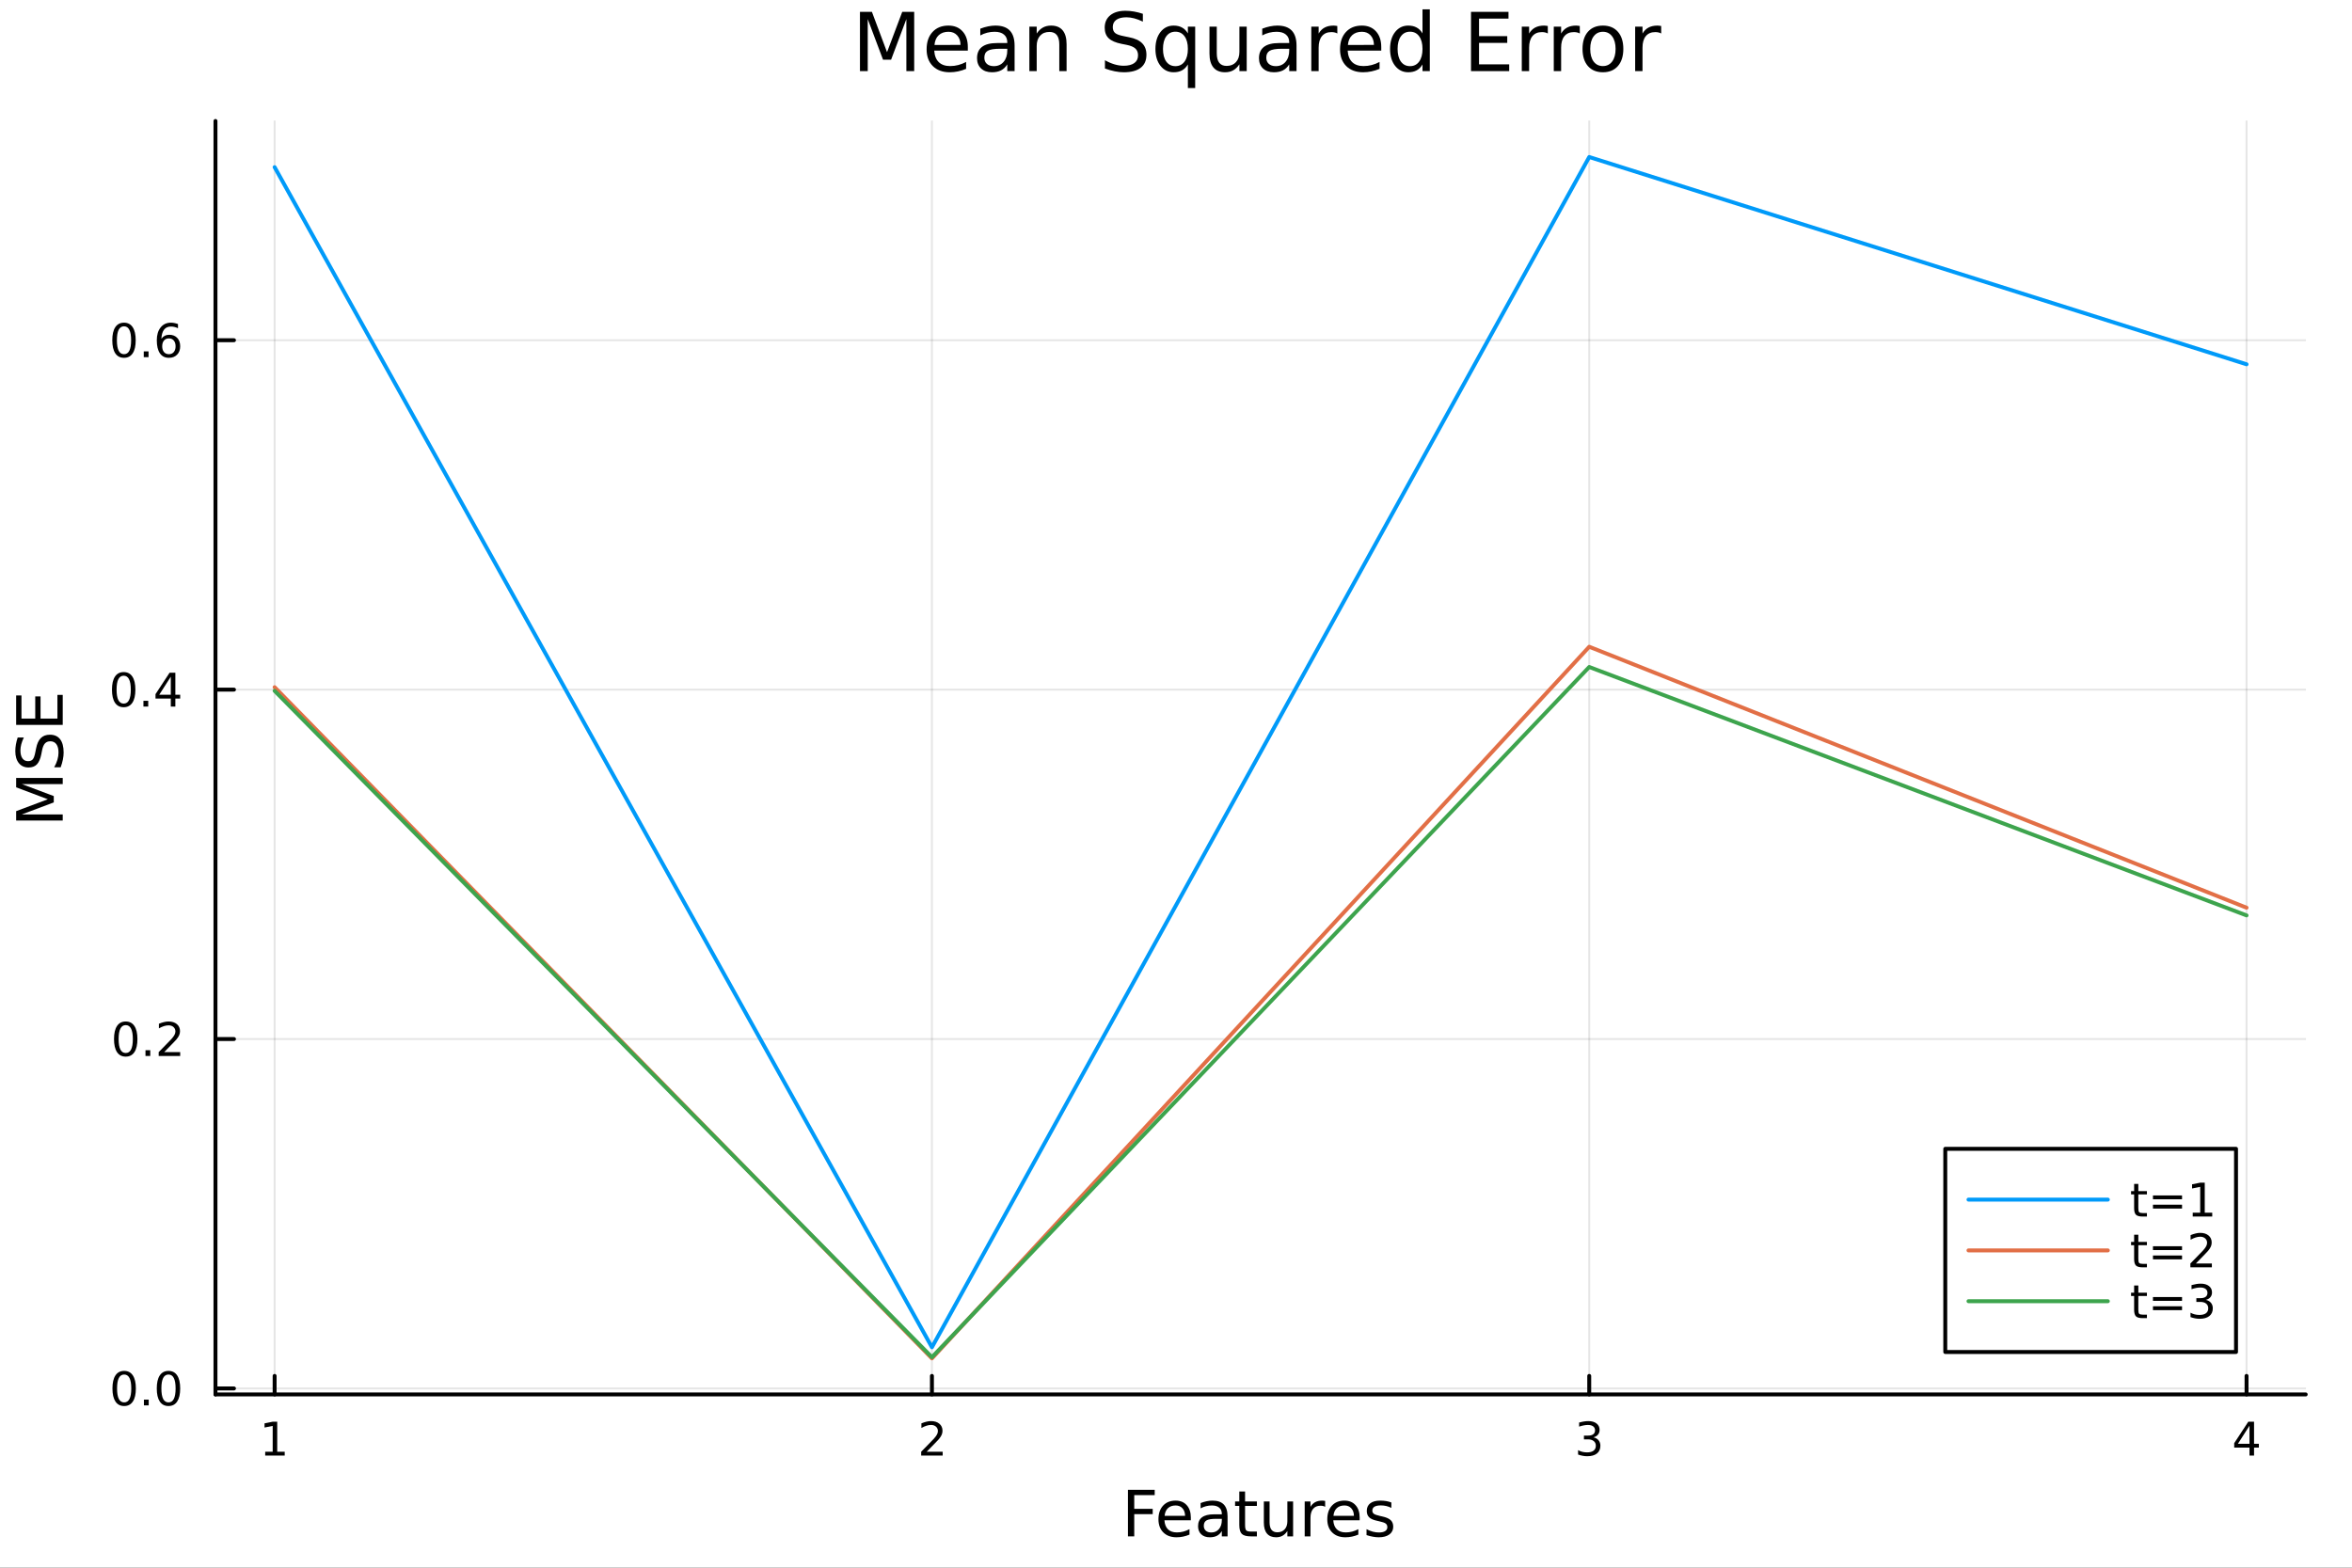 <?xml version="1.0" encoding="utf-8"?>
<svg xmlns="http://www.w3.org/2000/svg" xmlns:xlink="http://www.w3.org/1999/xlink" width="600" height="400" viewBox="0 0 2400 1600">
<rect x="0" y="0" width="2400" height="1600" fill="#333333" stroke="none"/>
<defs>
  <clipPath id="clip110">
    <rect x="0" y="0" width="2400" height="1600"/>
  </clipPath>
</defs>
<path clip-path="url(#clip110)" d="M0 1600 L2400 1600 L2400 8.88178e-14 L0 8.88178e-14  Z" fill="#ffffff" fill-rule="evenodd" fill-opacity="1"/>
<defs>
  <clipPath id="clip111">
    <rect x="480" y="0" width="1681" height="1600"/>
  </clipPath>
</defs>
<path clip-path="url(#clip110)" d="M219.866 1423.18 L2352.76 1423.18 L2352.76 123.472 L219.866 123.472  Z" fill="#ffffff" fill-rule="evenodd" fill-opacity="1"/>
<defs>
  <clipPath id="clip112">
    <rect x="219" y="123" width="2134" height="1301"/>
  </clipPath>
</defs>
<polyline clip-path="url(#clip112)" style="stroke:#000000; stroke-linecap:round; stroke-linejoin:round; stroke-width:2; stroke-opacity:0.1; fill:none" points="280.231,1423.18 280.231,123.472 "/>
<polyline clip-path="url(#clip112)" style="stroke:#000000; stroke-linecap:round; stroke-linejoin:round; stroke-width:2; stroke-opacity:0.1; fill:none" points="950.951,1423.18 950.951,123.472 "/>
<polyline clip-path="url(#clip112)" style="stroke:#000000; stroke-linecap:round; stroke-linejoin:round; stroke-width:2; stroke-opacity:0.1; fill:none" points="1621.67,1423.18 1621.67,123.472 "/>
<polyline clip-path="url(#clip112)" style="stroke:#000000; stroke-linecap:round; stroke-linejoin:round; stroke-width:2; stroke-opacity:0.1; fill:none" points="2292.39,1423.18 2292.39,123.472 "/>
<polyline clip-path="url(#clip110)" style="stroke:#000000; stroke-linecap:round; stroke-linejoin:round; stroke-width:4; stroke-opacity:1; fill:none" points="219.866,1423.18 2352.76,1423.18 "/>
<polyline clip-path="url(#clip110)" style="stroke:#000000; stroke-linecap:round; stroke-linejoin:round; stroke-width:4; stroke-opacity:1; fill:none" points="280.231,1423.18 280.231,1404.28 "/>
<polyline clip-path="url(#clip110)" style="stroke:#000000; stroke-linecap:round; stroke-linejoin:round; stroke-width:4; stroke-opacity:1; fill:none" points="950.951,1423.18 950.951,1404.28 "/>
<polyline clip-path="url(#clip110)" style="stroke:#000000; stroke-linecap:round; stroke-linejoin:round; stroke-width:4; stroke-opacity:1; fill:none" points="1621.67,1423.18 1621.67,1404.28 "/>
<polyline clip-path="url(#clip110)" style="stroke:#000000; stroke-linecap:round; stroke-linejoin:round; stroke-width:4; stroke-opacity:1; fill:none" points="2292.39,1423.18 2292.39,1404.28 "/>
<path clip-path="url(#clip110)" d="M270.613 1481.64 L278.252 1481.64 L278.252 1455.28 L269.942 1456.95 L269.942 1452.69 L278.206 1451.02 L282.882 1451.02 L282.882 1481.64 L290.52 1481.64 L290.52 1485.58 L270.613 1485.58 L270.613 1481.64 Z" fill="#000000" fill-rule="nonzero" fill-opacity="1" /><path clip-path="url(#clip110)" d="M945.604 1481.64 L961.923 1481.64 L961.923 1485.58 L939.979 1485.58 L939.979 1481.64 Q942.641 1478.89 947.224 1474.26 Q951.831 1469.61 953.011 1468.27 Q955.257 1465.74 956.136 1464.01 Q957.039 1462.25 957.039 1460.56 Q957.039 1457.8 955.095 1456.07 Q953.173 1454.33 950.071 1454.33 Q947.872 1454.33 945.419 1455.09 Q942.988 1455.86 940.21 1457.41 L940.21 1452.69 Q943.034 1451.55 945.488 1450.97 Q947.942 1450.39 949.979 1450.39 Q955.349 1450.39 958.544 1453.08 Q961.738 1455.77 961.738 1460.26 Q961.738 1462.39 960.928 1464.31 Q960.141 1466.2 958.034 1468.8 Q957.456 1469.47 954.354 1472.69 Q951.252 1475.88 945.604 1481.64 Z" fill="#000000" fill-rule="nonzero" fill-opacity="1" /><path clip-path="url(#clip110)" d="M1625.92 1466.95 Q1629.28 1467.66 1631.15 1469.93 Q1633.05 1472.2 1633.05 1475.53 Q1633.05 1480.65 1629.53 1483.45 Q1626.01 1486.25 1619.53 1486.25 Q1617.35 1486.25 1615.04 1485.81 Q1612.75 1485.39 1610.29 1484.54 L1610.29 1480.02 Q1612.24 1481.16 1614.55 1481.74 Q1616.87 1482.32 1619.39 1482.32 Q1623.79 1482.32 1626.08 1480.58 Q1628.4 1478.84 1628.4 1475.53 Q1628.4 1472.48 1626.24 1470.77 Q1624.11 1469.03 1620.29 1469.03 L1616.27 1469.03 L1616.27 1465.19 L1620.48 1465.19 Q1623.93 1465.19 1625.76 1463.82 Q1627.59 1462.43 1627.59 1459.84 Q1627.59 1457.18 1625.69 1455.77 Q1623.81 1454.33 1620.29 1454.33 Q1618.37 1454.33 1616.17 1454.75 Q1613.97 1455.16 1611.34 1456.04 L1611.34 1451.88 Q1614 1451.14 1616.31 1450.77 Q1618.65 1450.39 1620.71 1450.39 Q1626.03 1450.39 1629.14 1452.83 Q1632.24 1455.23 1632.24 1459.35 Q1632.24 1462.22 1630.59 1464.21 Q1628.95 1466.18 1625.92 1466.95 Z" fill="#000000" fill-rule="nonzero" fill-opacity="1" /><path clip-path="url(#clip110)" d="M2295.4 1455.09 L2283.59 1473.54 L2295.4 1473.54 L2295.4 1455.09 M2294.17 1451.02 L2300.05 1451.02 L2300.05 1473.54 L2304.98 1473.54 L2304.98 1477.43 L2300.05 1477.43 L2300.05 1485.58 L2295.4 1485.58 L2295.4 1477.43 L2279.8 1477.43 L2279.8 1472.92 L2294.17 1451.02 Z" fill="#000000" fill-rule="nonzero" fill-opacity="1" /><path clip-path="url(#clip110)" d="M1150.96 1520.52 L1178.27 1520.52 L1178.27 1525.93 L1157.39 1525.93 L1157.39 1539.94 L1176.23 1539.94 L1176.23 1545.35 L1157.39 1545.35 L1157.39 1568.04 L1150.96 1568.04 L1150.96 1520.52 Z" fill="#000000" fill-rule="nonzero" fill-opacity="1" /><path clip-path="url(#clip110)" d="M1215.13 1548.76 L1215.13 1551.62 L1188.2 1551.62 Q1188.58 1557.67 1191.83 1560.85 Q1195.11 1564 1200.93 1564 Q1204.3 1564 1207.46 1563.17 Q1210.64 1562.35 1213.76 1560.69 L1213.76 1566.23 Q1210.61 1567.57 1207.3 1568.27 Q1203.99 1568.97 1200.58 1568.97 Q1192.05 1568.97 1187.05 1564 Q1182.09 1559.04 1182.09 1550.57 Q1182.09 1541.82 1186.8 1536.69 Q1191.54 1531.54 1199.56 1531.54 Q1206.76 1531.54 1210.93 1536.18 Q1215.13 1540.8 1215.13 1548.76 M1209.27 1547.04 Q1209.21 1542.23 1206.56 1539.37 Q1203.95 1536.5 1199.63 1536.5 Q1194.72 1536.5 1191.76 1539.27 Q1188.84 1542.04 1188.39 1547.07 L1209.27 1547.04 Z" fill="#000000" fill-rule="nonzero" fill-opacity="1" /><path clip-path="url(#clip110)" d="M1240.94 1550.12 Q1233.84 1550.12 1231.1 1551.75 Q1228.37 1553.37 1228.37 1557.29 Q1228.37 1560.4 1230.4 1562.25 Q1232.47 1564.07 1236.01 1564.07 Q1240.88 1564.07 1243.8 1560.63 Q1246.76 1557.16 1246.76 1551.43 L1246.76 1550.12 L1240.94 1550.12 M1252.62 1547.71 L1252.62 1568.04 L1246.76 1568.04 L1246.76 1562.63 Q1244.76 1565.88 1241.77 1567.44 Q1238.78 1568.97 1234.45 1568.97 Q1228.97 1568.97 1225.73 1565.91 Q1222.51 1562.82 1222.51 1557.67 Q1222.51 1551.65 1226.52 1548.6 Q1230.56 1545.54 1238.55 1545.54 L1246.76 1545.54 L1246.76 1544.97 Q1246.76 1540.93 1244.09 1538.73 Q1241.45 1536.5 1236.64 1536.5 Q1233.59 1536.5 1230.69 1537.23 Q1227.79 1537.97 1225.12 1539.43 L1225.12 1534.02 Q1228.34 1532.78 1231.36 1532.17 Q1234.38 1531.54 1237.25 1531.54 Q1244.98 1531.54 1248.8 1535.55 Q1252.62 1539.56 1252.62 1547.71 Z" fill="#000000" fill-rule="nonzero" fill-opacity="1" /><path clip-path="url(#clip110)" d="M1270.48 1522.27 L1270.48 1532.4 L1282.54 1532.4 L1282.54 1536.95 L1270.48 1536.95 L1270.48 1556.3 Q1270.48 1560.66 1271.65 1561.9 Q1272.86 1563.14 1276.52 1563.14 L1282.54 1563.14 L1282.54 1568.04 L1276.52 1568.04 Q1269.74 1568.04 1267.17 1565.53 Q1264.59 1562.98 1264.59 1556.3 L1264.59 1536.95 L1260.29 1536.95 L1260.29 1532.4 L1264.59 1532.4 L1264.59 1522.27 L1270.48 1522.27 Z" fill="#000000" fill-rule="nonzero" fill-opacity="1" /><path clip-path="url(#clip110)" d="M1289.64 1553.98 L1289.64 1532.4 L1295.49 1532.4 L1295.49 1553.75 Q1295.49 1558.81 1297.47 1561.36 Q1299.44 1563.87 1303.39 1563.87 Q1308.13 1563.87 1310.87 1560.85 Q1313.64 1557.83 1313.64 1552.61 L1313.64 1532.4 L1319.49 1532.4 L1319.49 1568.04 L1313.64 1568.04 L1313.64 1562.57 Q1311.5 1565.82 1308.67 1567.41 Q1305.87 1568.97 1302.15 1568.97 Q1296 1568.97 1292.82 1565.15 Q1289.64 1561.33 1289.64 1553.98 M1304.37 1531.54 L1304.37 1531.54 Z" fill="#000000" fill-rule="nonzero" fill-opacity="1" /><path clip-path="url(#clip110)" d="M1352.21 1537.87 Q1351.23 1537.3 1350.05 1537.04 Q1348.9 1536.76 1347.5 1536.76 Q1342.54 1536.76 1339.86 1540 Q1337.22 1543.22 1337.22 1549.27 L1337.22 1568.04 L1331.33 1568.04 L1331.33 1532.4 L1337.22 1532.4 L1337.22 1537.93 Q1339.07 1534.69 1342.03 1533.13 Q1344.99 1531.54 1349.22 1531.54 Q1349.82 1531.54 1350.56 1531.63 Q1351.29 1531.7 1352.18 1531.85 L1352.21 1537.87 Z" fill="#000000" fill-rule="nonzero" fill-opacity="1" /><path clip-path="url(#clip110)" d="M1387.41 1548.76 L1387.41 1551.62 L1360.49 1551.62 Q1360.87 1557.67 1364.12 1560.85 Q1367.39 1564 1373.22 1564 Q1376.59 1564 1379.74 1563.17 Q1382.93 1562.35 1386.05 1560.69 L1386.05 1566.23 Q1382.89 1567.57 1379.58 1568.27 Q1376.27 1568.97 1372.87 1568.97 Q1364.34 1568.97 1359.34 1564 Q1354.38 1559.04 1354.38 1550.57 Q1354.38 1541.82 1359.09 1536.69 Q1363.83 1531.54 1371.85 1531.54 Q1379.04 1531.54 1383.21 1536.18 Q1387.41 1540.8 1387.41 1548.76 M1381.56 1547.04 Q1381.49 1542.23 1378.85 1539.37 Q1376.24 1536.5 1371.91 1536.5 Q1367.01 1536.5 1364.05 1539.27 Q1361.12 1542.04 1360.68 1547.07 L1381.56 1547.04 Z" fill="#000000" fill-rule="nonzero" fill-opacity="1" /><path clip-path="url(#clip110)" d="M1419.75 1533.45 L1419.75 1538.98 Q1417.27 1537.71 1414.6 1537.07 Q1411.92 1536.44 1409.06 1536.44 Q1404.7 1536.44 1402.5 1537.77 Q1400.34 1539.11 1400.34 1541.79 Q1400.34 1543.82 1401.9 1545 Q1403.46 1546.15 1408.17 1547.2 L1410.17 1547.64 Q1416.41 1548.98 1419.02 1551.43 Q1421.66 1553.85 1421.66 1558.21 Q1421.66 1563.17 1417.72 1566.07 Q1413.8 1568.97 1406.93 1568.97 Q1404.06 1568.97 1400.94 1568.39 Q1397.85 1567.85 1394.42 1566.74 L1394.42 1560.69 Q1397.66 1562.38 1400.81 1563.24 Q1403.97 1564.07 1407.05 1564.07 Q1411.19 1564.07 1413.42 1562.66 Q1415.65 1561.23 1415.65 1558.65 Q1415.65 1556.27 1414.02 1554.99 Q1412.43 1553.72 1406.99 1552.54 L1404.95 1552.07 Q1399.51 1550.92 1397.09 1548.56 Q1394.67 1546.18 1394.67 1542.04 Q1394.67 1537.01 1398.24 1534.27 Q1401.8 1531.54 1408.36 1531.54 Q1411.6 1531.54 1414.47 1532.01 Q1417.33 1532.49 1419.75 1533.45 Z" fill="#000000" fill-rule="nonzero" fill-opacity="1" /><polyline clip-path="url(#clip112)" style="stroke:#000000; stroke-linecap:round; stroke-linejoin:round; stroke-width:2; stroke-opacity:0.1; fill:none" points="219.866,1417.06 2352.76,1417.06 "/>
<polyline clip-path="url(#clip112)" style="stroke:#000000; stroke-linecap:round; stroke-linejoin:round; stroke-width:2; stroke-opacity:0.1; fill:none" points="219.866,1060.45 2352.76,1060.45 "/>
<polyline clip-path="url(#clip112)" style="stroke:#000000; stroke-linecap:round; stroke-linejoin:round; stroke-width:2; stroke-opacity:0.1; fill:none" points="219.866,703.843 2352.76,703.843 "/>
<polyline clip-path="url(#clip112)" style="stroke:#000000; stroke-linecap:round; stroke-linejoin:round; stroke-width:2; stroke-opacity:0.1; fill:none" points="219.866,347.236 2352.76,347.236 "/>
<polyline clip-path="url(#clip110)" style="stroke:#000000; stroke-linecap:round; stroke-linejoin:round; stroke-width:4; stroke-opacity:1; fill:none" points="219.866,1423.18 219.866,123.472 "/>
<polyline clip-path="url(#clip110)" style="stroke:#000000; stroke-linecap:round; stroke-linejoin:round; stroke-width:4; stroke-opacity:1; fill:none" points="219.866,1417.06 238.764,1417.06 "/>
<polyline clip-path="url(#clip110)" style="stroke:#000000; stroke-linecap:round; stroke-linejoin:round; stroke-width:4; stroke-opacity:1; fill:none" points="219.866,1060.45 238.764,1060.45 "/>
<polyline clip-path="url(#clip110)" style="stroke:#000000; stroke-linecap:round; stroke-linejoin:round; stroke-width:4; stroke-opacity:1; fill:none" points="219.866,703.843 238.764,703.843 "/>
<polyline clip-path="url(#clip110)" style="stroke:#000000; stroke-linecap:round; stroke-linejoin:round; stroke-width:4; stroke-opacity:1; fill:none" points="219.866,347.236 238.764,347.236 "/>
<path clip-path="url(#clip110)" d="M126.691 1402.86 Q123.08 1402.86 121.251 1406.42 Q119.445 1409.96 119.445 1417.09 Q119.445 1424.2 121.251 1427.76 Q123.08 1431.3 126.691 1431.3 Q130.325 1431.3 132.13 1427.76 Q133.959 1424.2 133.959 1417.09 Q133.959 1409.96 132.13 1406.42 Q130.325 1402.86 126.691 1402.86 M126.691 1399.15 Q132.501 1399.15 135.556 1403.76 Q138.635 1408.34 138.635 1417.09 Q138.635 1425.82 135.556 1430.42 Q132.501 1435.01 126.691 1435.01 Q120.88 1435.01 117.802 1430.42 Q114.746 1425.82 114.746 1417.09 Q114.746 1408.34 117.802 1403.76 Q120.88 1399.15 126.691 1399.15 Z" fill="#000000" fill-rule="nonzero" fill-opacity="1" /><path clip-path="url(#clip110)" d="M146.853 1428.46 L151.737 1428.46 L151.737 1434.34 L146.853 1434.34 L146.853 1428.46 Z" fill="#000000" fill-rule="nonzero" fill-opacity="1" /><path clip-path="url(#clip110)" d="M171.922 1402.86 Q168.311 1402.86 166.482 1406.42 Q164.677 1409.96 164.677 1417.09 Q164.677 1424.2 166.482 1427.76 Q168.311 1431.3 171.922 1431.3 Q175.556 1431.3 177.362 1427.76 Q179.19 1424.2 179.19 1417.09 Q179.19 1409.96 177.362 1406.42 Q175.556 1402.86 171.922 1402.86 M171.922 1399.15 Q177.732 1399.15 180.788 1403.76 Q183.866 1408.34 183.866 1417.09 Q183.866 1425.82 180.788 1430.42 Q177.732 1435.01 171.922 1435.01 Q166.112 1435.01 163.033 1430.42 Q159.978 1425.82 159.978 1417.09 Q159.978 1408.34 163.033 1403.76 Q166.112 1399.15 171.922 1399.15 Z" fill="#000000" fill-rule="nonzero" fill-opacity="1" /><path clip-path="url(#clip110)" d="M128.288 1046.25 Q124.677 1046.25 122.848 1049.81 Q121.043 1053.36 121.043 1060.48 Q121.043 1067.59 122.848 1071.16 Q124.677 1074.7 128.288 1074.7 Q131.922 1074.7 133.728 1071.16 Q135.556 1067.59 135.556 1060.48 Q135.556 1053.36 133.728 1049.81 Q131.922 1046.25 128.288 1046.25 M128.288 1042.55 Q134.098 1042.55 137.154 1047.15 Q140.232 1051.73 140.232 1060.48 Q140.232 1069.21 137.154 1073.82 Q134.098 1078.4 128.288 1078.4 Q122.478 1078.4 119.399 1073.82 Q116.343 1069.21 116.343 1060.48 Q116.343 1051.73 119.399 1047.15 Q122.478 1042.55 128.288 1042.55 Z" fill="#000000" fill-rule="nonzero" fill-opacity="1" /><path clip-path="url(#clip110)" d="M148.45 1071.85 L153.334 1071.85 L153.334 1077.73 L148.45 1077.73 L148.45 1071.85 Z" fill="#000000" fill-rule="nonzero" fill-opacity="1" /><path clip-path="url(#clip110)" d="M167.547 1073.79 L183.866 1073.79 L183.866 1077.73 L161.922 1077.73 L161.922 1073.79 Q164.584 1071.04 169.167 1066.41 Q173.774 1061.76 174.954 1060.42 Q177.2 1057.89 178.079 1056.16 Q178.982 1054.4 178.982 1052.71 Q178.982 1049.95 177.038 1048.22 Q175.116 1046.48 172.014 1046.48 Q169.815 1046.48 167.362 1047.24 Q164.931 1048.01 162.153 1049.56 L162.153 1044.84 Q164.977 1043.7 167.431 1043.12 Q169.885 1042.55 171.922 1042.55 Q177.292 1042.55 180.487 1045.23 Q183.681 1047.92 183.681 1052.41 Q183.681 1054.54 182.871 1056.46 Q182.084 1058.36 179.977 1060.95 Q179.399 1061.62 176.297 1064.84 Q173.195 1068.03 167.547 1073.79 Z" fill="#000000" fill-rule="nonzero" fill-opacity="1" /><path clip-path="url(#clip110)" d="M126.205 689.642 Q122.593 689.642 120.765 693.207 Q118.959 696.748 118.959 703.878 Q118.959 710.984 120.765 714.549 Q122.593 718.091 126.205 718.091 Q129.839 718.091 131.644 714.549 Q133.473 710.984 133.473 703.878 Q133.473 696.748 131.644 693.207 Q129.839 689.642 126.205 689.642 M126.205 685.938 Q132.015 685.938 135.07 690.545 Q138.149 695.128 138.149 703.878 Q138.149 712.605 135.07 717.211 Q132.015 721.795 126.205 721.795 Q120.394 721.795 117.316 717.211 Q114.26 712.605 114.26 703.878 Q114.26 695.128 117.316 690.545 Q120.394 685.938 126.205 685.938 Z" fill="#000000" fill-rule="nonzero" fill-opacity="1" /><path clip-path="url(#clip110)" d="M146.366 715.244 L151.251 715.244 L151.251 721.123 L146.366 721.123 L146.366 715.244 Z" fill="#000000" fill-rule="nonzero" fill-opacity="1" /><path clip-path="url(#clip110)" d="M174.283 690.637 L162.477 709.086 L174.283 709.086 L174.283 690.637 M173.056 686.563 L178.936 686.563 L178.936 709.086 L183.866 709.086 L183.866 712.975 L178.936 712.975 L178.936 721.123 L174.283 721.123 L174.283 712.975 L158.681 712.975 L158.681 708.461 L173.056 686.563 Z" fill="#000000" fill-rule="nonzero" fill-opacity="1" /><path clip-path="url(#clip110)" d="M126.529 333.035 Q122.918 333.035 121.089 336.6 Q119.283 340.142 119.283 347.271 Q119.283 354.378 121.089 357.942 Q122.918 361.484 126.529 361.484 Q130.163 361.484 131.968 357.942 Q133.797 354.378 133.797 347.271 Q133.797 340.142 131.968 336.6 Q130.163 333.035 126.529 333.035 M126.529 329.331 Q132.339 329.331 135.394 333.938 Q138.473 338.521 138.473 347.271 Q138.473 355.998 135.394 360.604 Q132.339 365.188 126.529 365.188 Q120.718 365.188 117.64 360.604 Q114.584 355.998 114.584 347.271 Q114.584 338.521 117.64 333.938 Q120.718 329.331 126.529 329.331 Z" fill="#000000" fill-rule="nonzero" fill-opacity="1" /><path clip-path="url(#clip110)" d="M146.691 358.637 L151.575 358.637 L151.575 364.516 L146.691 364.516 L146.691 358.637 Z" fill="#000000" fill-rule="nonzero" fill-opacity="1" /><path clip-path="url(#clip110)" d="M172.339 345.373 Q169.19 345.373 167.339 347.526 Q165.51 349.679 165.51 353.429 Q165.51 357.155 167.339 359.331 Q169.19 361.484 172.339 361.484 Q175.487 361.484 177.315 359.331 Q179.167 357.155 179.167 353.429 Q179.167 349.679 177.315 347.526 Q175.487 345.373 172.339 345.373 M181.621 330.72 L181.621 334.98 Q179.862 334.146 178.056 333.706 Q176.274 333.267 174.514 333.267 Q169.885 333.267 167.431 336.392 Q165.001 339.517 164.653 345.836 Q166.019 343.822 168.079 342.757 Q170.139 341.669 172.616 341.669 Q177.825 341.669 180.834 344.841 Q183.866 347.989 183.866 353.429 Q183.866 358.753 180.718 361.97 Q177.57 365.188 172.339 365.188 Q166.343 365.188 163.172 360.604 Q160.001 355.998 160.001 347.271 Q160.001 339.077 163.89 334.216 Q167.778 329.331 174.329 329.331 Q176.089 329.331 177.871 329.679 Q179.676 330.026 181.621 330.72 Z" fill="#000000" fill-rule="nonzero" fill-opacity="1" /><path clip-path="url(#clip110)" d="M16.484 837.445 L16.484 827.864 L48.822 815.738 L16.484 803.547 L16.484 793.967 L64.004 793.967 L64.004 800.237 L22.277 800.237 L54.869 812.491 L54.869 818.952 L22.277 831.206 L64.004 831.206 L64.004 837.445 L16.484 837.445 Z" fill="#000000" fill-rule="nonzero" fill-opacity="1" /><path clip-path="url(#clip110)" d="M18.044 752.717 L24.314 752.717 Q22.563 756.377 21.704 759.624 Q20.845 762.87 20.845 765.894 Q20.845 771.146 22.882 774.01 Q24.919 776.843 28.674 776.843 Q31.826 776.843 33.449 774.965 Q35.04 773.055 36.027 767.772 L36.823 763.889 Q38.191 756.696 41.66 753.29 Q45.098 749.852 50.891 749.852 Q57.798 749.852 61.362 754.499 Q64.927 759.115 64.927 768.058 Q64.927 771.432 64.163 775.252 Q63.399 779.039 61.904 783.113 L55.283 783.113 Q57.479 779.198 58.593 775.443 Q59.707 771.687 59.707 768.058 Q59.707 762.552 57.543 759.56 Q55.379 756.568 51.368 756.568 Q47.867 756.568 45.894 758.733 Q43.92 760.865 42.934 765.767 L42.17 769.682 Q40.737 776.875 37.682 780.09 Q34.626 783.304 29.184 783.304 Q22.882 783.304 19.253 778.88 Q15.625 774.424 15.625 766.626 Q15.625 763.284 16.23 759.815 Q16.834 756.345 18.044 752.717 Z" fill="#000000" fill-rule="nonzero" fill-opacity="1" /><path clip-path="url(#clip110)" d="M16.484 739.826 L16.484 709.78 L21.895 709.78 L21.895 733.397 L35.963 733.397 L35.963 710.767 L41.374 710.767 L41.374 733.397 L58.593 733.397 L58.593 709.207 L64.004 709.207 L64.004 739.826 L16.484 739.826 Z" fill="#000000" fill-rule="nonzero" fill-opacity="1" /><path clip-path="url(#clip110)" d="M877.514 12.096 L889.707 12.096 L905.141 53.253 L920.656 12.096 L932.849 12.096 L932.849 72.576 L924.869 72.576 L924.869 19.469 L909.273 60.95 L901.05 60.95 L885.454 19.469 L885.454 72.576 L877.514 72.576 L877.514 12.096 Z" fill="#000000" fill-rule="nonzero" fill-opacity="1" /><path clip-path="url(#clip110)" d="M987.577 48.028 L987.577 51.673 L953.307 51.673 Q953.793 59.37 957.925 63.421 Q962.097 67.431 969.51 67.431 Q973.804 67.431 977.814 66.378 Q981.865 65.325 985.835 63.218 L985.835 70.267 Q981.825 71.968 977.612 72.86 Q973.399 73.751 969.065 73.751 Q958.208 73.751 951.848 67.431 Q945.529 61.112 945.529 50.337 Q945.529 39.197 951.524 32.675 Q957.56 26.112 967.768 26.112 Q976.923 26.112 982.23 32.026 Q987.577 37.9 987.577 48.028 M980.123 45.84 Q980.042 39.723 976.68 36.077 Q973.358 32.431 967.849 32.431 Q961.611 32.431 957.844 35.956 Q954.117 39.48 953.55 45.88 L980.123 45.84 Z" fill="#000000" fill-rule="nonzero" fill-opacity="1" /><path clip-path="url(#clip110)" d="M1020.43 49.769 Q1011.4 49.769 1007.91 51.835 Q1004.43 53.901 1004.43 58.884 Q1004.43 62.854 1007.02 65.203 Q1009.65 67.512 1014.15 67.512 Q1020.35 67.512 1024.08 63.137 Q1027.84 58.722 1027.84 51.43 L1027.84 49.769 L1020.43 49.769 M1035.3 46.691 L1035.3 72.576 L1027.84 72.576 L1027.84 65.689 Q1025.29 69.821 1021.48 71.806 Q1017.68 73.751 1012.17 73.751 Q1005.2 73.751 1001.07 69.862 Q996.975 65.933 996.975 59.37 Q996.975 51.714 1002.08 47.825 Q1007.22 43.936 1017.39 43.936 L1027.84 43.936 L1027.84 43.207 Q1027.84 38.062 1024.44 35.267 Q1021.08 32.431 1014.96 32.431 Q1011.07 32.431 1007.39 33.363 Q1003.7 34.295 1000.3 36.158 L1000.3 29.272 Q1004.39 27.692 1008.24 26.922 Q1012.09 26.112 1015.73 26.112 Q1025.57 26.112 1030.44 31.216 Q1035.3 36.32 1035.3 46.691 Z" fill="#000000" fill-rule="nonzero" fill-opacity="1" /><path clip-path="url(#clip110)" d="M1088.36 45.192 L1088.36 72.576 L1080.91 72.576 L1080.91 45.435 Q1080.91 38.994 1078.4 35.794 Q1075.89 32.594 1070.86 32.594 Q1064.83 32.594 1061.34 36.442 Q1057.86 40.29 1057.86 46.934 L1057.86 72.576 L1050.37 72.576 L1050.37 27.206 L1057.86 27.206 L1057.86 34.254 Q1060.53 30.163 1064.14 28.138 Q1067.79 26.112 1072.52 26.112 Q1080.34 26.112 1084.35 30.973 Q1088.36 35.794 1088.36 45.192 Z" fill="#000000" fill-rule="nonzero" fill-opacity="1" /><path clip-path="url(#clip110)" d="M1166.18 14.081 L1166.18 22.061 Q1161.52 19.833 1157.39 18.739 Q1153.26 17.646 1149.41 17.646 Q1142.73 17.646 1139.08 20.238 Q1135.48 22.831 1135.48 27.611 Q1135.48 31.621 1137.87 33.687 Q1140.3 35.713 1147.02 36.969 L1151.96 37.981 Q1161.12 39.723 1165.45 44.139 Q1169.83 48.514 1169.83 55.886 Q1169.83 64.677 1163.91 69.214 Q1158.04 73.751 1146.66 73.751 Q1142.36 73.751 1137.5 72.778 Q1132.68 71.806 1127.5 69.902 L1127.5 61.477 Q1132.48 64.272 1137.26 65.689 Q1142.04 67.107 1146.66 67.107 Q1153.66 67.107 1157.47 64.353 Q1161.28 61.598 1161.28 56.494 Q1161.28 52.038 1158.53 49.526 Q1155.81 47.015 1149.57 45.759 L1144.59 44.787 Q1135.44 42.964 1131.34 39.075 Q1127.25 35.186 1127.25 28.259 Q1127.25 20.238 1132.88 15.62 Q1138.55 11.002 1148.48 11.002 Q1152.73 11.002 1157.15 11.772 Q1161.56 12.542 1166.18 14.081 Z" fill="#000000" fill-rule="nonzero" fill-opacity="1" /><path clip-path="url(#clip110)" d="M1186.72 49.931 Q1186.72 58.155 1190.08 62.854 Q1193.48 67.512 1199.4 67.512 Q1205.31 67.512 1208.72 62.854 Q1212.12 58.155 1212.12 49.931 Q1212.12 41.708 1208.72 37.05 Q1205.31 32.35 1199.4 32.35 Q1193.48 32.35 1190.08 37.05 Q1186.72 41.708 1186.72 49.931 M1212.12 65.77 Q1209.77 69.821 1206.16 71.806 Q1202.6 73.751 1197.58 73.751 Q1189.35 73.751 1184.17 67.188 Q1179.02 60.626 1179.02 49.931 Q1179.02 39.237 1184.17 32.675 Q1189.35 26.112 1197.58 26.112 Q1202.6 26.112 1206.16 28.097 Q1209.77 30.041 1212.12 34.092 L1212.12 27.206 L1219.57 27.206 L1219.57 89.833 L1212.12 89.833 L1212.12 65.77 Z" fill="#000000" fill-rule="nonzero" fill-opacity="1" /><path clip-path="url(#clip110)" d="M1234.16 54.671 L1234.16 27.206 L1241.61 27.206 L1241.61 54.387 Q1241.61 60.828 1244.12 64.069 Q1246.63 67.269 1251.66 67.269 Q1257.69 67.269 1261.18 63.421 Q1264.7 59.573 1264.7 52.929 L1264.7 27.206 L1272.15 27.206 L1272.15 72.576 L1264.7 72.576 L1264.7 65.608 Q1261.99 69.74 1258.38 71.766 Q1254.82 73.751 1250.08 73.751 Q1242.26 73.751 1238.21 68.89 Q1234.16 64.029 1234.16 54.671 M1252.91 26.112 L1252.91 26.112 Z" fill="#000000" fill-rule="nonzero" fill-opacity="1" /><path clip-path="url(#clip110)" d="M1308.13 49.769 Q1299.09 49.769 1295.61 51.835 Q1292.12 53.901 1292.12 58.884 Q1292.12 62.854 1294.72 65.203 Q1297.35 67.512 1301.85 67.512 Q1308.04 67.512 1311.77 63.137 Q1315.54 58.722 1315.54 51.43 L1315.54 49.769 L1308.13 49.769 M1322.99 46.691 L1322.99 72.576 L1315.54 72.576 L1315.54 65.689 Q1312.99 69.821 1309.18 71.806 Q1305.37 73.751 1299.86 73.751 Q1292.89 73.751 1288.76 69.862 Q1284.67 65.933 1284.67 59.37 Q1284.67 51.714 1289.77 47.825 Q1294.92 43.936 1305.09 43.936 L1315.54 43.936 L1315.54 43.207 Q1315.54 38.062 1312.14 35.267 Q1308.77 32.431 1302.66 32.431 Q1298.77 32.431 1295.08 33.363 Q1291.39 34.295 1287.99 36.158 L1287.99 29.272 Q1292.08 27.692 1295.93 26.922 Q1299.78 26.112 1303.43 26.112 Q1313.27 26.112 1318.13 31.216 Q1322.99 36.32 1322.99 46.691 Z" fill="#000000" fill-rule="nonzero" fill-opacity="1" /><path clip-path="url(#clip110)" d="M1364.64 34.173 Q1363.38 33.444 1361.88 33.12 Q1360.42 32.756 1358.64 32.756 Q1352.32 32.756 1348.92 36.888 Q1345.56 40.979 1345.56 48.676 L1345.56 72.576 L1338.06 72.576 L1338.06 27.206 L1345.56 27.206 L1345.56 34.254 Q1347.91 30.122 1351.67 28.138 Q1355.44 26.112 1360.83 26.112 Q1361.6 26.112 1362.53 26.234 Q1363.46 26.315 1364.59 26.517 L1364.64 34.173 Z" fill="#000000" fill-rule="nonzero" fill-opacity="1" /><path clip-path="url(#clip110)" d="M1409.44 48.028 L1409.44 51.673 L1375.17 51.673 Q1375.65 59.37 1379.79 63.421 Q1383.96 67.431 1391.37 67.431 Q1395.67 67.431 1399.68 66.378 Q1403.73 65.325 1407.7 63.218 L1407.7 70.267 Q1403.69 71.968 1399.47 72.86 Q1395.26 73.751 1390.93 73.751 Q1380.07 73.751 1373.71 67.431 Q1367.39 61.112 1367.39 50.337 Q1367.39 39.197 1373.39 32.675 Q1379.42 26.112 1389.63 26.112 Q1398.78 26.112 1404.09 32.026 Q1409.44 37.9 1409.44 48.028 M1401.98 45.84 Q1401.9 39.723 1398.54 36.077 Q1395.22 32.431 1389.71 32.431 Q1383.47 32.431 1379.7 35.956 Q1375.98 39.48 1375.41 45.88 L1401.98 45.84 Z" fill="#000000" fill-rule="nonzero" fill-opacity="1" /><path clip-path="url(#clip110)" d="M1451.53 34.092 L1451.53 9.544 L1458.98 9.544 L1458.98 72.576 L1451.53 72.576 L1451.53 65.77 Q1449.18 69.821 1445.57 71.806 Q1442.01 73.751 1436.98 73.751 Q1428.76 73.751 1423.58 67.188 Q1418.43 60.626 1418.43 49.931 Q1418.43 39.237 1423.58 32.675 Q1428.76 26.112 1436.98 26.112 Q1442.01 26.112 1445.57 28.097 Q1449.18 30.041 1451.53 34.092 M1426.13 49.931 Q1426.13 58.155 1429.49 62.854 Q1432.89 67.512 1438.81 67.512 Q1444.72 67.512 1448.12 62.854 Q1451.53 58.155 1451.53 49.931 Q1451.53 41.708 1448.12 37.05 Q1444.72 32.35 1438.81 32.35 Q1432.89 32.35 1429.49 37.05 Q1426.13 41.708 1426.13 49.931 Z" fill="#000000" fill-rule="nonzero" fill-opacity="1" /><path clip-path="url(#clip110)" d="M1501.03 12.096 L1539.27 12.096 L1539.27 18.983 L1509.21 18.983 L1509.21 36.888 L1538.01 36.888 L1538.01 43.774 L1509.21 43.774 L1509.21 65.689 L1540 65.689 L1540 72.576 L1501.03 72.576 L1501.03 12.096 Z" fill="#000000" fill-rule="nonzero" fill-opacity="1" /><path clip-path="url(#clip110)" d="M1579.41 34.173 Q1578.16 33.444 1576.66 33.12 Q1575.2 32.756 1573.42 32.756 Q1567.1 32.756 1563.7 36.888 Q1560.33 40.979 1560.33 48.676 L1560.33 72.576 L1552.84 72.576 L1552.84 27.206 L1560.33 27.206 L1560.33 34.254 Q1562.68 30.122 1566.45 28.138 Q1570.22 26.112 1575.61 26.112 Q1576.38 26.112 1577.31 26.234 Q1578.24 26.315 1579.37 26.517 L1579.41 34.173 Z" fill="#000000" fill-rule="nonzero" fill-opacity="1" /><path clip-path="url(#clip110)" d="M1612.06 34.173 Q1610.81 33.444 1609.31 33.12 Q1607.85 32.756 1606.07 32.756 Q1599.75 32.756 1596.35 36.888 Q1592.98 40.979 1592.98 48.676 L1592.98 72.576 L1585.49 72.576 L1585.49 27.206 L1592.98 27.206 L1592.98 34.254 Q1595.33 30.122 1599.1 28.138 Q1602.87 26.112 1608.26 26.112 Q1609.03 26.112 1609.96 26.234 Q1610.89 26.315 1612.02 26.517 L1612.06 34.173 Z" fill="#000000" fill-rule="nonzero" fill-opacity="1" /><path clip-path="url(#clip110)" d="M1635.64 32.431 Q1629.65 32.431 1626.16 37.131 Q1622.68 41.789 1622.68 49.931 Q1622.68 58.074 1626.12 62.773 Q1629.6 67.431 1635.64 67.431 Q1641.6 67.431 1645.08 62.732 Q1648.56 58.033 1648.56 49.931 Q1648.56 41.87 1645.08 37.171 Q1641.6 32.431 1635.64 32.431 M1635.64 26.112 Q1645.36 26.112 1650.91 32.431 Q1656.46 38.751 1656.46 49.931 Q1656.46 61.071 1650.91 67.431 Q1645.36 73.751 1635.64 73.751 Q1625.88 73.751 1620.33 67.431 Q1614.82 61.071 1614.82 49.931 Q1614.82 38.751 1620.33 32.431 Q1625.88 26.112 1635.64 26.112 Z" fill="#000000" fill-rule="nonzero" fill-opacity="1" /><path clip-path="url(#clip110)" d="M1695.11 34.173 Q1693.85 33.444 1692.35 33.12 Q1690.9 32.756 1689.11 32.756 Q1682.79 32.756 1679.39 36.888 Q1676.03 40.979 1676.03 48.676 L1676.03 72.576 L1668.53 72.576 L1668.53 27.206 L1676.03 27.206 L1676.03 34.254 Q1678.38 30.122 1682.15 28.138 Q1685.91 26.112 1691.3 26.112 Q1692.07 26.112 1693 26.234 Q1693.93 26.315 1695.07 26.517 L1695.11 34.173 Z" fill="#000000" fill-rule="nonzero" fill-opacity="1" /><polyline clip-path="url(#clip112)" style="stroke:#009af9; stroke-linecap:round; stroke-linejoin:round; stroke-width:4; stroke-opacity:1; fill:none" points="280.231,170.606 950.951,1375.03 1621.67,160.256 2292.39,371.79 "/>
<polyline clip-path="url(#clip112)" style="stroke:#e26f46; stroke-linecap:round; stroke-linejoin:round; stroke-width:4; stroke-opacity:1; fill:none" points="280.231,701.388 950.951,1386.4 1621.67,660.092 2292.39,926.4 "/>
<polyline clip-path="url(#clip112)" style="stroke:#3da44d; stroke-linecap:round; stroke-linejoin:round; stroke-width:4; stroke-opacity:1; fill:none" points="280.231,705.087 950.951,1385.19 1621.67,680.74 2292.39,934.262 "/>
<path clip-path="url(#clip110)" d="M1984.97 1379.86 L2281.66 1379.86 L2281.66 1172.5 L1984.97 1172.5  Z" fill="#ffffff" fill-rule="evenodd" fill-opacity="1"/>
<polyline clip-path="url(#clip110)" style="stroke:#000000; stroke-linecap:round; stroke-linejoin:round; stroke-width:4; stroke-opacity:1; fill:none" points="1984.97,1379.86 2281.66,1379.86 2281.66,1172.5 1984.97,1172.5 1984.97,1379.86 "/>
<polyline clip-path="url(#clip110)" style="stroke:#009af9; stroke-linecap:round; stroke-linejoin:round; stroke-width:4; stroke-opacity:1; fill:none" points="2008.67,1224.34 2150.86,1224.34 "/>
<path clip-path="url(#clip110)" d="M2181.97 1208.33 L2181.97 1215.69 L2190.74 1215.69 L2190.74 1219 L2181.97 1219 L2181.97 1233.07 Q2181.97 1236.25 2182.82 1237.15 Q2183.7 1238.05 2186.36 1238.05 L2190.74 1238.05 L2190.74 1241.62 L2186.36 1241.62 Q2181.43 1241.62 2179.56 1239.79 Q2177.68 1237.94 2177.68 1233.07 L2177.68 1219 L2174.56 1219 L2174.56 1215.69 L2177.68 1215.69 L2177.68 1208.33 L2181.97 1208.33 Z" fill="#000000" fill-rule="nonzero" fill-opacity="1" /><path clip-path="url(#clip110)" d="M2196.9 1220.09 L2226.57 1220.09 L2226.57 1223.98 L2196.9 1223.98 L2196.9 1220.09 M2196.9 1229.53 L2226.57 1229.53 L2226.57 1233.47 L2196.9 1233.47 L2196.9 1229.53 Z" fill="#000000" fill-rule="nonzero" fill-opacity="1" /><path clip-path="url(#clip110)" d="M2237.47 1237.68 L2245.11 1237.68 L2245.11 1211.32 L2236.8 1212.98 L2236.8 1208.72 L2245.07 1207.06 L2249.74 1207.06 L2249.74 1237.68 L2257.38 1237.68 L2257.38 1241.62 L2237.47 1241.62 L2237.47 1237.68 Z" fill="#000000" fill-rule="nonzero" fill-opacity="1" /><polyline clip-path="url(#clip110)" style="stroke:#e26f46; stroke-linecap:round; stroke-linejoin:round; stroke-width:4; stroke-opacity:1; fill:none" points="2008.67,1276.18 2150.86,1276.18 "/>
<path clip-path="url(#clip110)" d="M2181.97 1260.17 L2181.97 1267.53 L2190.74 1267.53 L2190.74 1270.84 L2181.97 1270.84 L2181.97 1284.91 Q2181.97 1288.09 2182.82 1288.99 Q2183.7 1289.89 2186.36 1289.89 L2190.74 1289.89 L2190.74 1293.46 L2186.36 1293.46 Q2181.43 1293.46 2179.56 1291.63 Q2177.68 1289.78 2177.68 1284.91 L2177.68 1270.84 L2174.56 1270.84 L2174.56 1267.53 L2177.68 1267.53 L2177.68 1260.17 L2181.97 1260.17 Z" fill="#000000" fill-rule="nonzero" fill-opacity="1" /><path clip-path="url(#clip110)" d="M2196.9 1271.93 L2226.57 1271.93 L2226.57 1275.82 L2196.9 1275.82 L2196.9 1271.93 M2196.9 1281.37 L2226.57 1281.37 L2226.57 1285.31 L2196.9 1285.31 L2196.9 1281.37 Z" fill="#000000" fill-rule="nonzero" fill-opacity="1" /><path clip-path="url(#clip110)" d="M2240.69 1289.52 L2257.01 1289.52 L2257.01 1293.46 L2235.07 1293.46 L2235.07 1289.52 Q2237.73 1286.77 2242.31 1282.14 Q2246.92 1277.48 2248.1 1276.14 Q2250.35 1273.62 2251.22 1271.88 Q2252.13 1270.12 2252.13 1268.43 Q2252.13 1265.68 2250.18 1263.94 Q2248.26 1262.21 2245.16 1262.21 Q2242.96 1262.21 2240.51 1262.97 Q2238.08 1263.73 2235.3 1265.29 L2235.3 1260.56 Q2238.12 1259.43 2240.58 1258.85 Q2243.03 1258.27 2245.07 1258.27 Q2250.44 1258.27 2253.63 1260.96 Q2256.83 1263.64 2256.83 1268.13 Q2256.83 1270.26 2256.02 1272.18 Q2255.23 1274.08 2253.12 1276.67 Q2252.54 1277.35 2249.44 1280.56 Q2246.34 1283.76 2240.69 1289.52 Z" fill="#000000" fill-rule="nonzero" fill-opacity="1" /><polyline clip-path="url(#clip110)" style="stroke:#3da44d; stroke-linecap:round; stroke-linejoin:round; stroke-width:4; stroke-opacity:1; fill:none" points="2008.67,1328.02 2150.86,1328.02 "/>
<path clip-path="url(#clip110)" d="M2181.97 1312.01 L2181.97 1319.37 L2190.74 1319.37 L2190.74 1322.68 L2181.97 1322.68 L2181.97 1336.75 Q2181.97 1339.93 2182.82 1340.83 Q2183.7 1341.73 2186.36 1341.73 L2190.74 1341.73 L2190.74 1345.3 L2186.36 1345.3 Q2181.43 1345.3 2179.56 1343.47 Q2177.68 1341.62 2177.68 1336.75 L2177.68 1322.68 L2174.56 1322.68 L2174.56 1319.37 L2177.68 1319.37 L2177.68 1312.01 L2181.97 1312.01 Z" fill="#000000" fill-rule="nonzero" fill-opacity="1" /><path clip-path="url(#clip110)" d="M2196.9 1323.77 L2226.57 1323.77 L2226.57 1327.66 L2196.9 1327.66 L2196.9 1323.77 M2196.9 1333.21 L2226.57 1333.21 L2226.57 1337.15 L2196.9 1337.15 L2196.9 1333.21 Z" fill="#000000" fill-rule="nonzero" fill-opacity="1" /><path clip-path="url(#clip110)" d="M2250.83 1326.66 Q2254.19 1327.38 2256.06 1329.65 Q2257.96 1331.92 2257.96 1335.25 Q2257.96 1340.37 2254.44 1343.17 Q2250.92 1345.97 2244.44 1345.97 Q2242.27 1345.97 2239.95 1345.53 Q2237.66 1345.11 2235.21 1344.25 L2235.21 1339.74 Q2237.15 1340.87 2239.47 1341.45 Q2241.78 1342.03 2244.3 1342.03 Q2248.7 1342.03 2250.99 1340.3 Q2253.31 1338.56 2253.31 1335.25 Q2253.31 1332.19 2251.16 1330.48 Q2249.03 1328.75 2245.21 1328.75 L2241.18 1328.75 L2241.18 1324.9 L2245.39 1324.9 Q2248.84 1324.9 2250.67 1323.54 Q2252.5 1322.15 2252.5 1319.56 Q2252.5 1316.89 2250.6 1315.48 Q2248.72 1314.05 2245.21 1314.05 Q2243.28 1314.05 2241.09 1314.46 Q2238.89 1314.88 2236.25 1315.76 L2236.25 1311.59 Q2238.91 1310.85 2241.22 1310.48 Q2243.56 1310.11 2245.62 1310.11 Q2250.95 1310.11 2254.05 1312.54 Q2257.15 1314.95 2257.15 1319.07 Q2257.15 1321.94 2255.51 1323.93 Q2253.86 1325.9 2250.83 1326.66 Z" fill="#000000" fill-rule="nonzero" fill-opacity="1" /></svg>
